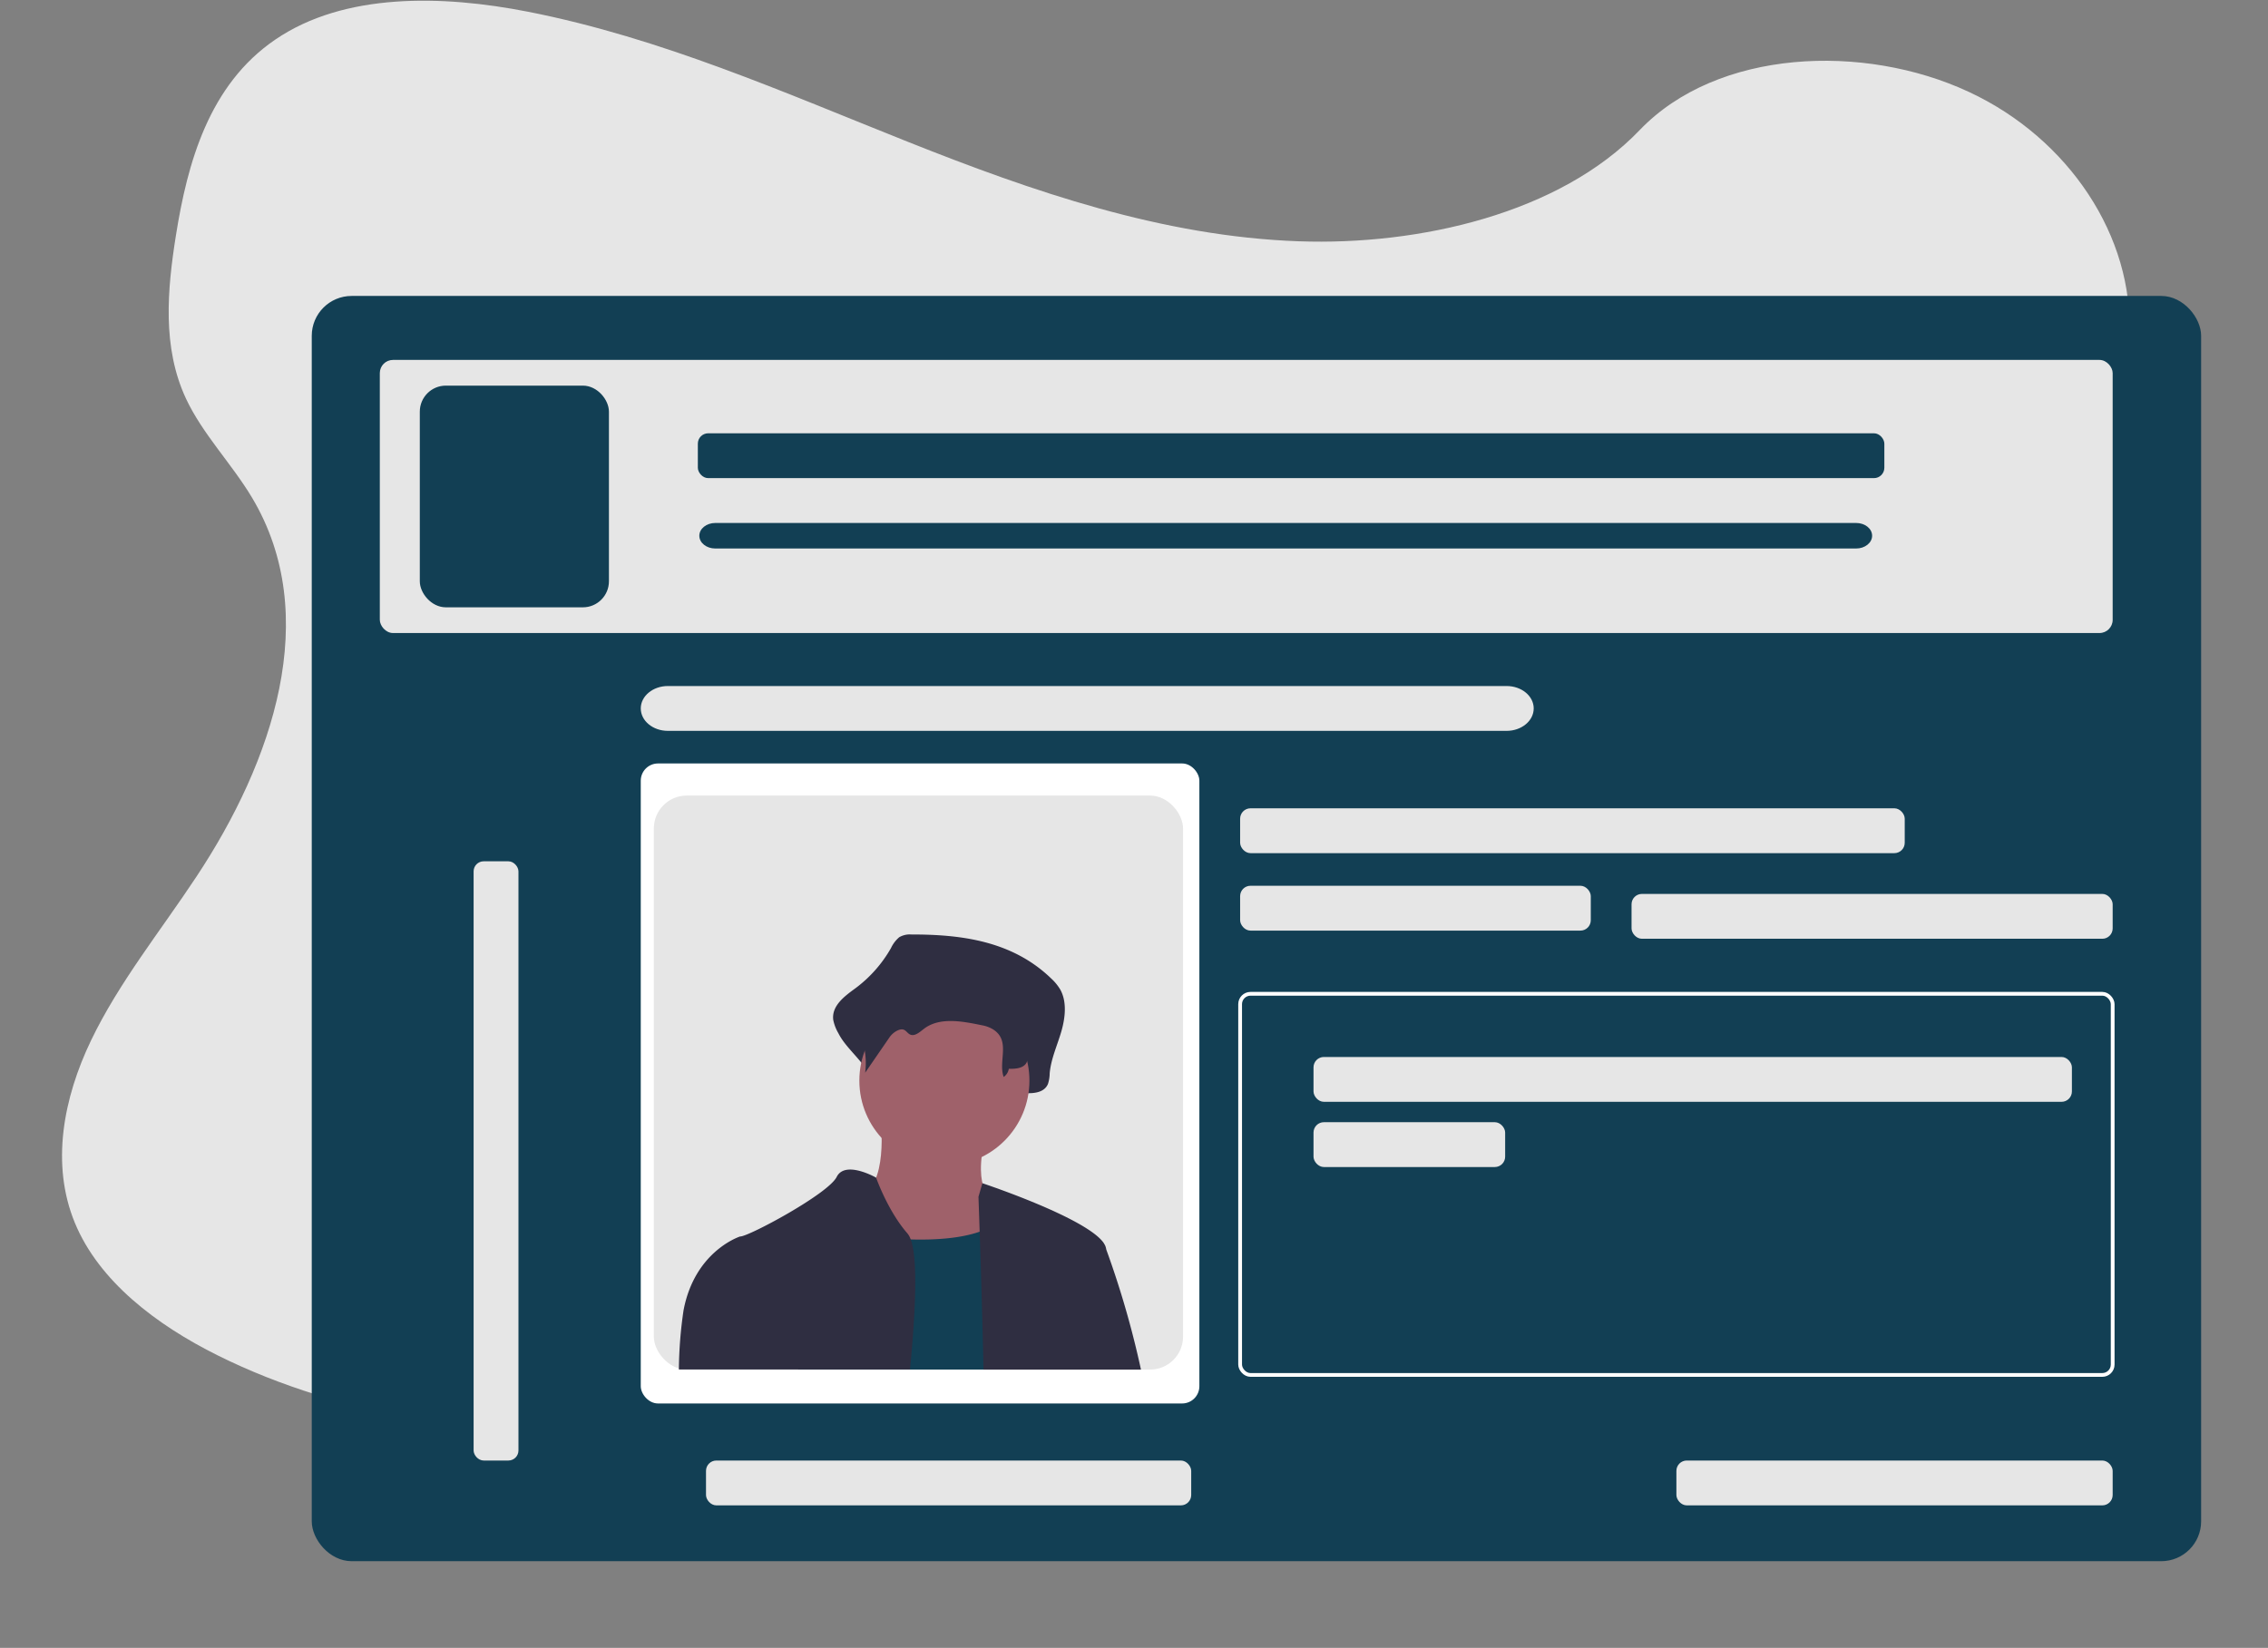 <svg id="Camada_1" data-name="Camada 1" xmlns="http://www.w3.org/2000/svg" viewBox="0 0 1204 875"><rect x="0" y="0" width="1204" height="875" fill="#808080" stroke="none"/><path d="M689.47,128.12C617,125.55,548,101.59,482.15,75.38S351,20.12,280.3,6.23C234.82-2.7,182.81-4,146.17,21,110.9,45,99.51,86.55,93.39,125c-4.61,29-7.32,59.45,5.3,86.57,8.77,18.83,24.34,34.65,35.11,52.68,37.45,62.75,11,140.13-29.62,201.4-19,28.74-41.13,56.16-55.82,86.75s-21.49,65.65-8.64,96.86c12.75,30.94,43.11,54.17,76,70.51C182.53,753,261.26,762.48,338,767.86c169.94,11.91,340.79,6.75,511.18,1.59,63.06-1.92,126.39-3.85,188.43-13.84,34.44-5.55,70-14.35,95-35.61,31.75-27,39.62-72.67,18.34-106.5-35.65-56.73-134.32-70.81-159.26-131.73-13.73-33.52.37-70.86,20.32-102,42.8-66.69,114.54-125.2,118.32-201.44,2.6-52.36-31.89-104.8-85.21-129.57-55.9-26-133.4-22.7-174.64,20.28C828.05,113.37,753.43,130.4,689.47,128.12Z" style="fill:#e6e6e6"/><g id="Ultra_OCR_" data-name="Ultra OCR®"><g id="CNH"><rect x="167" y="158.64" width="1000" height="668.83" rx="19.67" style="fill:#123f54;stroke:#123f54;stroke-miterlimit:10;stroke-width:3px"/><rect x="201.63" y="191.11" width="919.91" height="145.02" rx="7" style="fill:#e6e6e6"/><rect x="251.42" y="457.34" width="23.81" height="318.18" rx="5.34" style="fill:#e6e6e6"/><rect x="370.46" y="230.07" width="629.87" height="23.81" rx="5.5" style="fill:#123f54"/><path d="M985.36,291.25H379.73c-4.68,0-8.48-3-8.48-6.78h0c0-3.75,3.8-6.78,8.48-6.78H985.36c4.69,0,8.48,3,8.48,6.78h0C993.84,288.21,990.05,291.25,985.36,291.25Z" style="fill:#123f54"/><rect x="658.34" y="429.2" width="352.81" height="23.81" rx="5.5" style="fill:#e6e6e6"/><rect x="658.34" y="470.33" width="186.15" height="23.81" rx="5.5" style="fill:#e6e6e6"/><rect x="866.13" y="474.66" width="255.41" height="23.81" rx="5.5" style="fill:#e6e6e6"/><rect x="658.34" y="527.69" width="463.2" height="202.38" rx="5.5" style="fill:none;stroke:#fff;stroke-miterlimit:10;stroke-width:2px"/><rect x="697.3" y="561.24" width="402.6" height="23.81" rx="5.5" style="fill:#e6e6e6"/><rect x="697.3" y="595.87" width="101.73" height="23.81" rx="5.5" style="fill:#e6e6e6"/><rect x="889.94" y="775.52" width="231.6" height="23.81" rx="5.5" style="fill:#e6e6e6"/><rect x="374.79" y="775.52" width="257.58" height="23.81" rx="5.5" style="fill:#e6e6e6"/><path d="M799.78,364.27c8,0,14.41,5.33,14.41,11.9h0c0,6.58-6.45,11.91-14.41,11.91H354.56c-7.95,0-14.4-5.33-14.4-11.91h0c0-6.57,6.45-11.9,14.4-11.9" style="fill:#e6e6e6"/><rect x="340.16" y="405.39" width="296.54" height="339.83" rx="9.15" style="fill:#fff"/><rect x="224.36" y="206.26" width="97.4" height="114.72" rx="12.33" style="fill:#123f54;stroke:#123f54;stroke-miterlimit:10;stroke-width:3px"/></g><g id="Pessoa"><rect x="347.1" y="422.43" width="280.94" height="304.79" rx="17.48" style="fill:#e6e6e6"/><path d="M483.86,496.2a11.24,11.24,0,0,0-6.49,1.45,17.08,17.08,0,0,0-4.39,5.79,69.16,69.16,0,0,1-18.86,21.31c-5.61,4.11-12.74,9.23-11.78,16.8a22.76,22.76,0,0,0,2.74,7.1c5.17,10.44,19.28,18.5,17.89,30.42,5.14-8.61-1.73-12.86,3.41-21.46,2.44-4.1,6.69-8.72,10.39-6.15,1.23.86,2.05,2.41,3.33,3.16,3.08,1.81,6.35-1.64,9.07-4.08,9.38-8.42,22.72-6.22,34.39-3.59,5.51,1.23,11.57,2.86,14.83,8.13,4.28,6.92-4.07,14.4-6.18,22.23a4.26,4.26,0,0,0,4.57,5.31c3.51-.34,7.66-.63,7.86-2.16,4.41.15,9.81-.35,11.7-4.94a19,19,0,0,0,.9-5.61c.7-7.71,4-14.74,6.14-22.07s3.11-15.94-.55-22.44a26.1,26.1,0,0,0-4.79-5.83C537.28,499.49,510,496.17,483.86,496.2Z" style="fill:#2f2e41"/><path d="M467.49,594.11s4.51,37.62-12,40.63,15.05,54.17,15.05,54.17l75.23,9-18.06-60.18s-12-4.52-4.51-34.61S467.49,594.11,467.49,594.11Z" style="fill:#9f616a"/><circle cx="501.34" cy="573.8" r="45.14" style="fill:#9f616a"/><path d="M423.65,727.22c8-31.39,19-73.67,19-73.67s4.29.88,11,1.87a260.28,260.28,0,0,0,29.77,2.7c12.76.36,26.18-.48,36.57-4.08a34.13,34.13,0,0,0,10.8-5.77,20.41,20.41,0,0,0,3.62-3.75c18-24.07,25.57,67.71,25.57,67.71l1.4,15Z" style="fill:#123f54"/><path d="M486.05,508a10.22,10.22,0,0,0-5.27,1,12.45,12.45,0,0,0-3.58,4.09,51.85,51.85,0,0,1-15.35,15.06c-4.57,2.91-10.37,6.53-9.59,11.88a15,15,0,0,0,2.23,5,39.48,39.48,0,0,1,4.79,24.57l12.79-18.59a11.08,11.08,0,0,1,4-3.64c4.33-2.22,4.92.86,6.93,1.88,2.5,1.28,5.16-1.16,7.38-2.88,8.48-6.61,20.93-4,31.09-1.93a17.07,17.07,0,0,1,5.64,2.1c9.62,6,2.68,16.88,5.71,25.31a6.54,6.54,0,0,0,2.72-4.34c3.59.11,8-.24,9.52-3.48a12,12,0,0,0,.74-4c.56-5.45,3.22-10.42,5-15.6s2.53-11.27-.45-15.86a19.07,19.07,0,0,0-3.9-4.12C529.54,510.33,507.33,508,486.05,508Z" style="fill:#2f2e41"/><path d="M481.78,655c-10.3-11.76-16.41-28.92-16.69-29.69v0s-16.42-9.4-20.93-.37S397.52,656.55,393,656.55l-.11,0c-1.79.6-24.21,8.75-30,39.09a226.63,226.63,0,0,0-2.5,31.54h122.7c1.27-13.3,2.22-25.74,2.6-36.48.54-15,0-26.61-2.26-32.62A9.64,9.64,0,0,0,481.78,655Z" style="fill:#2f2e41"/><path d="M587.29,663.51c-.08-.35-.13-.65-.19-.93a6.87,6.87,0,0,0-1-2.24s0,0,0-.06c-8.69-13.46-64.58-32-64.58-32l-2.09,7.22s.26,7.12.63,18.54c.38,10.68.82,25.12,1.25,41,.3,10.35.56,21.32.8,32.21H605.7A489.67,489.67,0,0,0,587.29,663.51Z" style="fill:#2f2e41"/></g></g></svg>